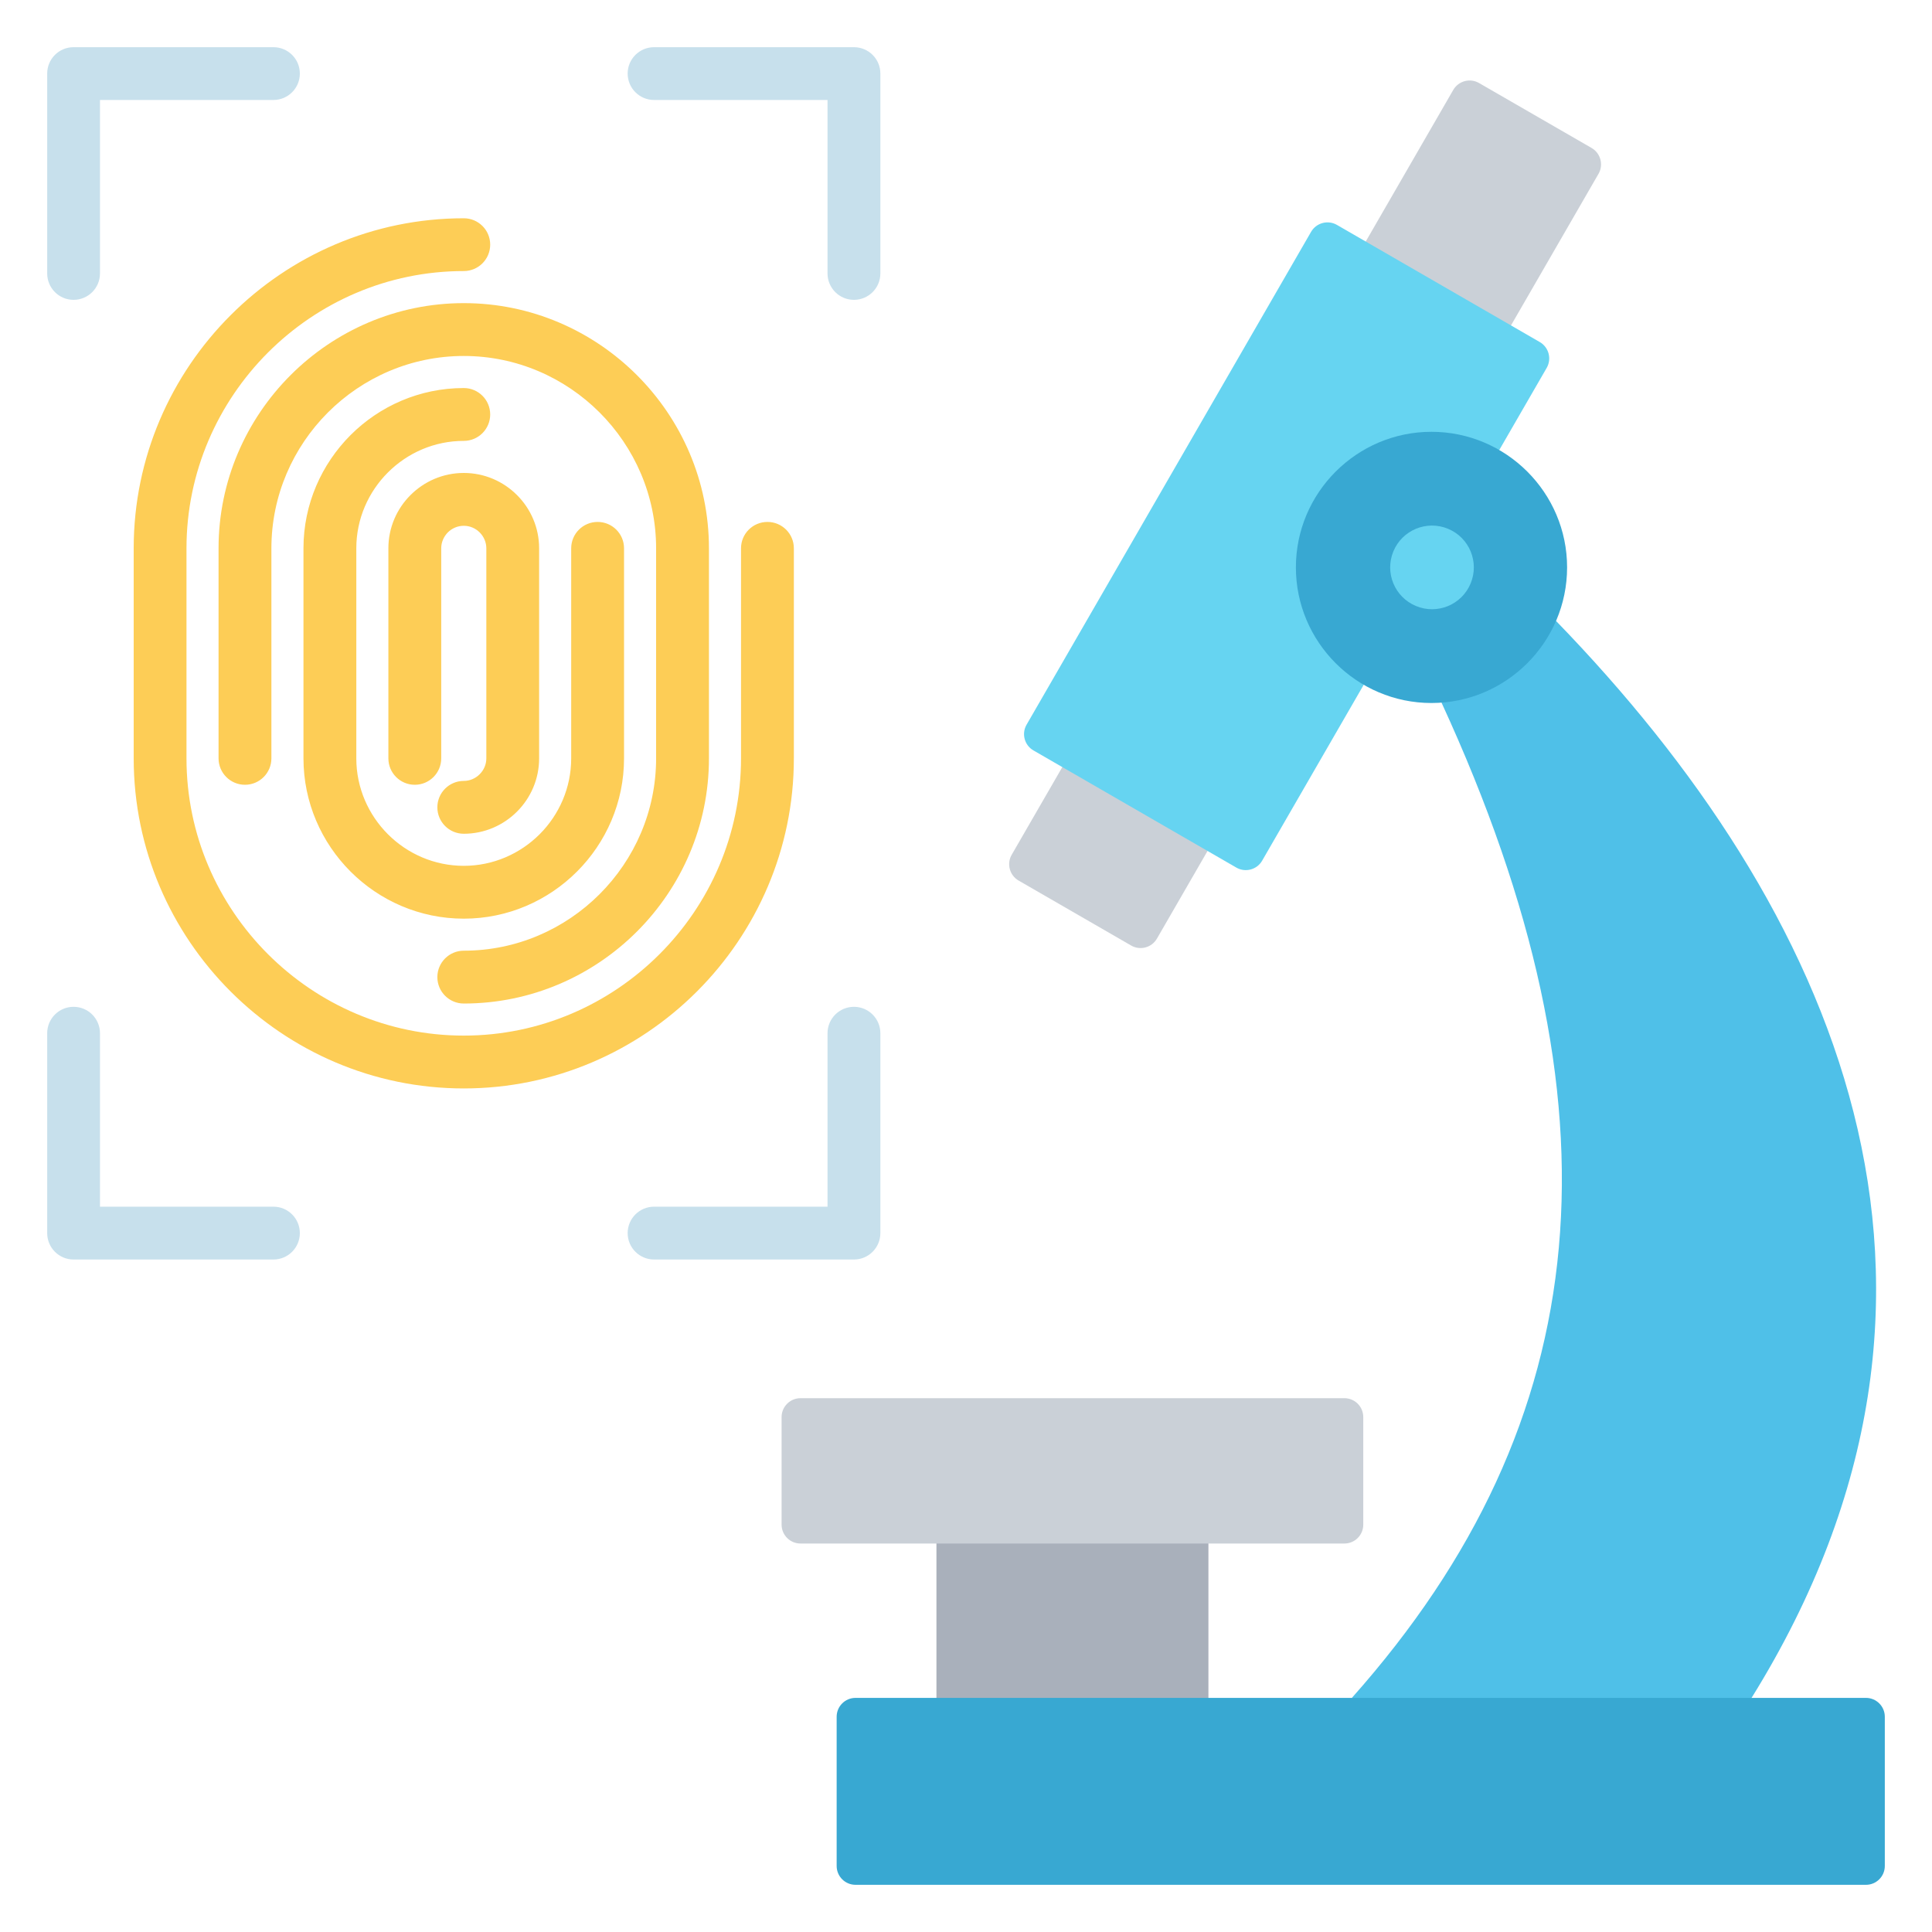 <svg width="40" height="40" viewBox="0 0 40 40" fill="none" xmlns="http://www.w3.org/2000/svg">
<g clip-path="url(#clip0_2_1659)">
<path fill-rule="evenodd" clip-rule="evenodd" d="M15.342 11.352C15.342 11.05 15.587 10.806 15.889 10.806C16.191 10.806 16.436 11.05 16.436 11.352V15.701C16.436 17.581 15.667 19.29 14.429 20.528C13.19 21.766 11.482 22.535 9.602 22.535C7.722 22.535 6.013 21.766 4.775 20.528C3.536 19.29 2.768 17.581 2.768 15.701V11.352C2.768 9.473 3.536 7.764 4.775 6.526C6.013 5.287 7.722 4.519 9.602 4.519C9.904 4.519 10.149 4.763 10.149 5.065C10.149 5.367 9.904 5.612 9.602 5.612C8.024 5.612 6.589 6.258 5.548 7.299C4.508 8.34 3.861 9.775 3.861 11.352V15.701C3.861 17.279 4.507 18.714 5.548 19.755C6.589 20.795 8.024 21.441 9.602 21.441C11.18 21.441 12.615 20.795 13.655 19.755C14.696 18.714 15.342 17.279 15.342 15.701V11.352H15.342ZM9.135 15.701V11.352C9.135 11.225 9.188 11.108 9.272 11.023C9.357 10.938 9.474 10.886 9.602 10.886C9.73 10.886 9.846 10.938 9.931 11.023C10.016 11.108 10.069 11.225 10.069 11.352V15.701C10.069 15.829 10.016 15.945 9.931 16.03C9.846 16.115 9.73 16.168 9.602 16.168C9.3 16.168 9.055 16.413 9.055 16.715C9.055 17.017 9.3 17.262 9.602 17.262C10.031 17.262 10.422 17.086 10.704 16.804C10.987 16.521 11.162 16.131 11.162 15.701V11.352C11.162 10.923 10.987 10.532 10.704 10.25C10.422 9.967 10.031 9.792 9.602 9.792C9.172 9.792 8.782 9.967 8.499 10.25C8.216 10.532 8.041 10.923 8.041 11.352V15.701C8.041 16.003 8.286 16.248 8.588 16.248C8.89 16.248 9.135 16.003 9.135 15.701ZM11.826 11.352V15.701C11.826 16.312 11.576 16.868 11.173 17.272C10.769 17.675 10.213 17.926 9.602 17.926C8.991 17.926 8.434 17.675 8.031 17.272C7.628 16.868 7.377 16.312 7.377 15.701V11.352C7.377 10.741 7.628 10.185 8.031 9.782C8.435 9.378 8.991 9.128 9.602 9.128C9.904 9.128 10.149 8.883 10.149 8.581C10.149 8.279 9.904 8.034 9.602 8.034C8.689 8.034 7.859 8.407 7.258 9.008C6.657 9.61 6.283 10.439 6.283 11.352V15.701C6.283 16.614 6.657 17.444 7.258 18.045C7.859 18.646 8.689 19.02 9.602 19.02C10.515 19.02 11.345 18.646 11.946 18.045C12.547 17.444 12.92 16.614 12.92 15.701V11.352C12.92 11.05 12.675 10.806 12.373 10.806C12.071 10.806 11.826 11.05 11.826 11.352ZM5.619 15.701V11.352C5.619 10.258 6.067 9.262 6.789 8.54C7.511 7.818 8.507 7.37 9.602 7.37C10.696 7.37 11.692 7.818 12.414 8.54C13.136 9.262 13.584 10.258 13.584 11.352V15.701C13.584 16.796 13.136 17.791 12.414 18.513C11.692 19.235 10.696 19.683 9.602 19.683C9.3 19.683 9.055 19.928 9.055 20.23C9.055 20.532 9.3 20.777 9.602 20.777C10.998 20.777 12.267 20.206 13.187 19.287C14.107 18.367 14.678 17.098 14.678 15.701V11.352C14.678 9.956 14.107 8.687 13.187 7.767C12.267 6.847 10.998 6.276 9.602 6.276C8.205 6.276 6.936 6.847 6.016 7.767C5.096 8.687 4.525 9.956 4.525 11.352V15.701C4.525 16.003 4.77 16.248 5.072 16.248C5.374 16.248 5.619 16.003 5.619 15.701Z" fill="#FDCD56"/>
<path fill-rule="evenodd" clip-rule="evenodd" d="M18.227 25.53C18.227 25.832 17.982 26.077 17.68 26.077H13.542C13.24 26.077 12.995 25.832 12.995 25.53C12.995 25.228 13.24 24.983 13.542 24.983H17.133V21.392C17.133 21.09 17.378 20.845 17.68 20.845C17.982 20.845 18.227 21.09 18.227 21.392V25.53ZM1.523 26.077C1.221 26.077 0.977 25.832 0.977 25.53V21.392C0.977 21.09 1.221 20.845 1.523 20.845C1.825 20.845 2.07 21.09 2.07 21.392V24.983H5.661C5.963 24.983 6.208 25.228 6.208 25.53C6.208 25.832 5.963 26.077 5.661 26.077H1.523ZM17.68 0.977C17.982 0.977 18.227 1.221 18.227 1.523V5.661C18.227 5.963 17.982 6.208 17.68 6.208C17.378 6.208 17.133 5.963 17.133 5.661V2.07H13.542C13.24 2.07 12.995 1.825 12.995 1.523C12.995 1.221 13.24 0.977 13.542 0.977H17.68ZM0.977 1.523C0.977 1.221 1.221 0.977 1.523 0.977H5.661C5.963 0.977 6.208 1.221 6.208 1.523C6.208 1.825 5.963 2.07 5.661 2.07H2.07V5.661C2.07 5.963 1.825 6.208 1.523 6.208C1.221 6.208 0.977 5.963 0.977 5.661V1.523Z" fill="#C7E0EC"/>
<path fill-rule="evenodd" clip-rule="evenodd" d="M19.388 30.621H25.019V36.488H19.388V30.621Z" fill="#A9B0BB"/>
<path fill-rule="evenodd" clip-rule="evenodd" d="M16.573 28.948H27.834C28.05 28.948 28.225 29.123 28.225 29.339V31.566C28.225 31.782 28.05 31.957 27.834 31.957H16.573C16.358 31.957 16.182 31.782 16.182 31.566V29.339C16.182 29.123 16.358 28.948 16.573 28.948Z" fill="#CAD0D7"/>
<path fill-rule="evenodd" clip-rule="evenodd" d="M30.622 1.719L32.953 3.064C33.139 3.172 33.203 3.412 33.096 3.598L23.953 19.433C23.845 19.62 23.606 19.684 23.419 19.576L21.089 18.231C20.902 18.123 20.838 17.883 20.946 17.697L30.088 1.862C30.196 1.675 30.436 1.611 30.622 1.719Z" fill="#CAD0D7"/>
<path fill-rule="evenodd" clip-rule="evenodd" d="M27.679 4.656L31.88 7.082C32.066 7.19 32.13 7.429 32.023 7.616L26.131 17.82C26.024 18.006 25.784 18.07 25.598 17.963L21.397 15.537C21.21 15.43 21.146 15.19 21.254 15.004L27.145 4.799C27.253 4.613 27.492 4.549 27.679 4.656Z" fill="#66D4F1"/>
<path fill-rule="evenodd" clip-rule="evenodd" d="M32.217 12.857L30.349 12.684L29.845 14.547C33.694 22.908 33.091 29.416 27.989 35.153L31.805 37.025L36.264 35.153C41.554 26.637 37.955 18.774 32.217 12.857Z" fill="#4FC0E8"/>
<path fill-rule="evenodd" clip-rule="evenodd" d="M29.637 14.555C31.184 14.555 32.445 13.294 32.445 11.747C32.445 10.201 31.184 8.94 29.637 8.94C28.091 8.94 26.83 10.201 26.83 11.747C26.83 13.294 28.091 14.555 29.637 14.555Z" fill="#38A8D2"/>
<path d="M30.448 12.079C30.631 11.637 30.422 11.131 29.98 10.948C29.538 10.764 29.031 10.974 28.848 11.416C28.665 11.858 28.875 12.364 29.317 12.547C29.758 12.731 30.265 12.521 30.448 12.079Z" fill="#66D4F1"/>
<path fill-rule="evenodd" clip-rule="evenodd" d="M17.712 35.153H38.633C38.848 35.153 39.023 35.328 39.023 35.543V38.633C39.023 38.848 38.848 39.023 38.633 39.023H17.712C17.497 39.023 17.322 38.848 17.322 38.633V35.543C17.322 35.328 17.497 35.153 17.712 35.153Z" fill="#38A8D2"/>
</g>
<defs>
<clipPath id="clip0_2_1659">
<rect width="40" height="40" fill="white"/>
</clipPath>
</defs>
</svg>
